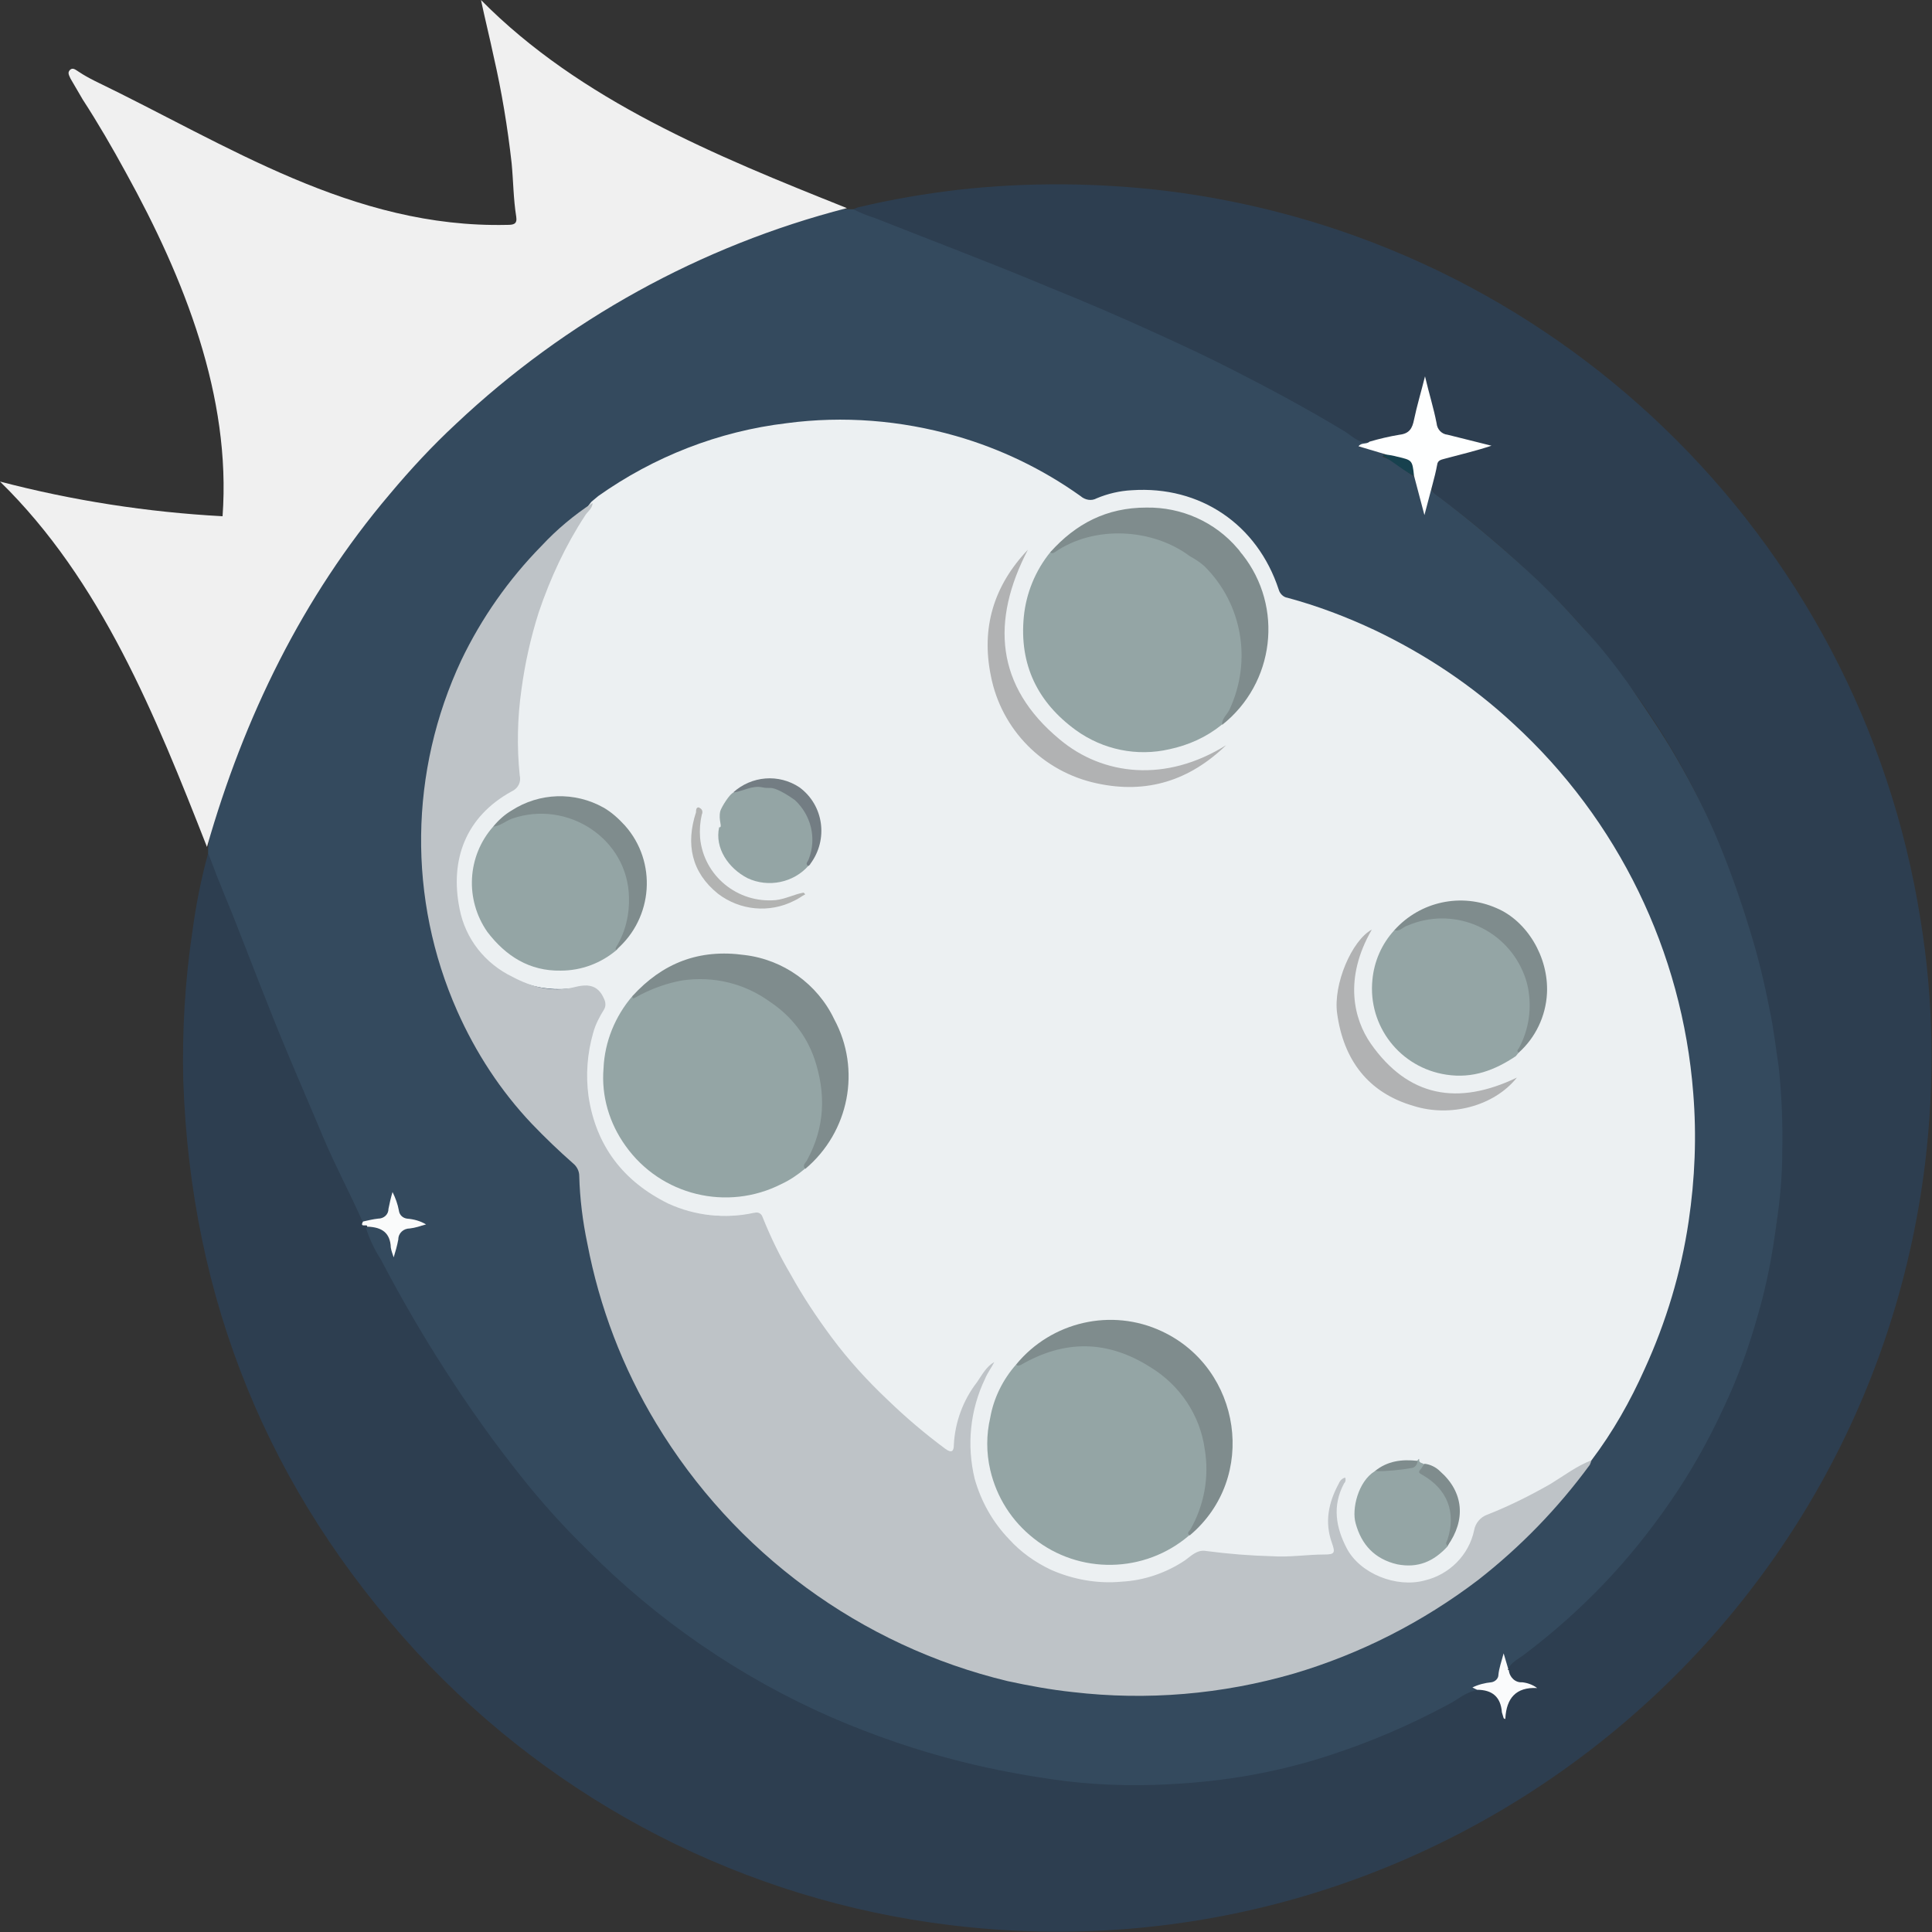 <?xml version="1.0" encoding="utf-8"?>
<!-- Generator: Adobe Illustrator 19.2.1, SVG Export Plug-In . SVG Version: 6.00 Build 0)  -->
<!DOCTYPE svg PUBLIC "-//W3C//DTD SVG 1.1//EN" "http://www.w3.org/Graphics/SVG/1.1/DTD/svg11.dtd">
<svg version="1.1" id="Layer_1" xmlns="http://www.w3.org/2000/svg" xmlns:xlink="http://www.w3.org/1999/xlink" x="0px" y="0px"
	 viewBox="0 0 334.2 334.2" enable-background="new 0 0 334.2 334.2" xml:space="preserve">
<rect x="0" y="0" width="334.2" height="334.2" fill="#333333" stroke="none"/>
<title>Untitled-1</title>
<g id="KiTdl0.tif">
	<path fill="#2D3E50" d="M36,147.6c-1.2,4.4-2.1,8.9-2.7,13.4c-1.3,8.6-1.8,17.3-1.6,25.9c1.3,37.9,14.7,70.9,40.3,98.8
		c24.2,26.2,56.9,43,92.3,47.3c82.9,10.2,158.5-48.7,168.7-131.7c1.7-14.1,1.5-28.3-0.8-42.3C321.7,92.6,268.4,41.2,201.6,33
		c-11.8-1.4-23.8-1.5-35.6-0.2c-6,0.7-11.9,1.7-17.7,3.1c-0.2,0.1-0.5,0.2-0.7,0.3c0.1,0.9,0.9,0.9,1.5,1.1c4.5,1.7,9,3.3,13.4,5.1
		c7.5,3.1,15.2,5.8,22.7,9.1c3.9,1.7,7.9,3.4,11.8,5.2c9.3,4,18.4,8.6,27.2,13.5c3.3,1.8,6.7,3.7,9.8,5.8c0.9,0.6,1.9,0.9,3,0.9
		c2.2-0.3,4.3-1,6.4-1.6c0.8-0.3,1.4-1,1.4-1.8c0.6-2.3,1.1-4.6,1.7-6.8c0.5,2.4,1.3,4.9,1.8,7.4c0.1,0.7,0.7,1.2,1.4,1.3
		c2.4,0.7,4.9,1.2,7.3,1.8c-2,0.5-4.1,1.1-6.3,1.5c-1.4,0.1-2.5,1.2-2.6,2.6c-0.2,0.8-0.4,1.6-0.5,2.4c0,0.9,0.4,1.8,1.2,2.2
		c6.6,4.9,12.9,10.3,18.8,16.1c4.4,4.3,8.5,9,12.2,13.9c6.6,8.4,12.1,17.6,16.4,27.4c2.7,6.2,5,12.6,6.9,19.1
		c2,7.3,3.6,14.8,4.5,22.3c0.5,4.9,0.6,9.7,0.5,14.6c0,9.2-1.4,18.3-3.9,27.2c-2.2,8-5.4,15.8-9.4,23.1c-3.4,6.3-7.4,12.3-12,17.9
		c-5.6,6.9-12.1,13-19.2,18.4c-1.1,0.8-2.5,1.4-3,2.9c0.1,2.2,0.3,2.6,4.6,3.2c-3.8,0.2-4.2,0.6-5.2,4.8c-0.1-3.6-0.9-4.4-4.5-4.8
		c-1.1,0.1-2.2,0.5-3.1,1.2c-6.1,3.7-12.6,6.7-19.4,9c-7.6,2.6-15.4,4.4-23.4,5.3c-6.5,0.7-13.1,0.9-19.7,0.5
		c-5.9-0.3-11.8-1.2-17.6-2.5c-6-1.3-11.9-2.9-17.6-4.8c-7.7-2.6-15.2-6-22.3-10c-6.4-3.6-12.5-7.8-18.3-12.4
		c-7.9-6.4-15.2-13.6-21.8-21.4c-4.9-5.9-9.5-12-13.6-18.4c-4.9-7.4-9.3-15.1-13.2-23.1c-0.5-1-1.2-1.9-1.6-3
		c-0.1-0.2-0.3-0.4-0.5-0.5c-0.9,0.1-0.2-0.4-0.2-0.6c-0.2-1.7-1.3-3.1-2-4.6c-3.5-7-6.5-14.3-9.6-21.5c-4-9.4-7.6-18.9-11.3-28.4
		c-1-2.6-2-5.3-3.1-7.9C36.8,148.3,36.8,147.6,36,147.6z"/>
	<path fill="#344A5E" d="M236.9,76.5c-1.9,0.3-3.1-1.2-4.5-2c-6.3-3.8-12.8-7.3-19.3-10.6c-4.3-2.2-8.6-4.2-13-6.2
		c-6.1-2.8-12.4-5.5-18.6-8c-10-4.2-20.1-8-30.2-12c-1.3-0.4-2.5-0.9-3.7-1.5h-0.9c-1.6-0.2-3.1,0.5-4.6,0.9
		c-12.4,3.5-24.3,8.5-35.5,15C97.2,57.5,88.4,64,80.4,71.3c-3.9,3.6-7.6,7.4-11,11.4c-7.5,8.5-14.1,17.9-19.6,27.9
		C44,121.1,39.5,132.4,36.4,144c-0.2,0.9-0.3,1.8-0.4,2.7v0.9c0.8,1.9,1.4,3.8,2.2,5.6c0.8,2.1,1.7,4.1,2.5,6.2
		c3,7.6,5.9,15.3,9.1,22.9c2,4.8,4.1,9.6,6.1,14.4c2.1,5,4.7,9.8,6.9,14.8c2.8,0.7,4.3-0.4,5.2-4.1c-0.1,3.5,2.2,4.3,5,4.5
		c0.1,0.1-0.1,0.3-0.1,0.2s0-0.1-0.1-0.1c-3-0.1-4,0.8-5,4.2c-0.4-1.1-0.3-2.4-1.3-3.2c-0.9-0.8-2.1-1-3.2-0.6
		c0.6,1.9,1.5,3.8,2.6,5.5c3.4,6.5,7.1,12.9,11.1,19.1c4.1,6.4,8.5,12.6,13.3,18.6c3.5,4.4,7.3,8.6,11.3,12.5
		c12.1,12.2,26.5,22.1,42.3,29c7.2,3.1,14.7,5.7,22.3,7.6c5.9,1.5,12,2.6,18.1,3.4c6.7,0.8,13.5,0.9,20.3,0.4
		c8.8-0.6,17.4-2.2,25.8-5c7-2.3,13.7-5.2,20.2-8.7c1.6-0.8,2.9-2.1,4.8-2.4c0.1-0.2-0.3-0.3,0-0.5c0.1,0,0.2,0,0.3,0
		c3.8-0.8,4-1.1,4.4-5c0-0.2,0.3,0.1,0.1,0s-0.1,0-0.1,0.1c0.1,0.7-0.2,1.5,0.7,1.8c0.6-1.3,2-1.9,3-2.7c4.9-3.7,9.5-7.8,13.7-12.2
		c4.1-4.3,7.8-8.9,11.2-13.8c3.7-5.3,6.9-11,9.6-16.9c2.4-5.1,4.3-10.4,5.8-15.8c1.5-5.1,2.5-10.4,3.2-15.7c0.6-4.1,1-8.3,1-12.5
		c0.1-4.9-0.1-9.7-0.6-14.5c-0.5-3.4-0.9-6.8-1.6-10.1c-0.9-4.6-2-9.2-3.4-13.7c-1.7-5.6-3.7-11.2-6-16.6c-2.3-5.3-5-10.4-8-15.4
		c-2.2-3.6-4.6-7.1-7-10.6c-2.3-3.2-4.8-6.4-7.5-9.3c-3.1-3.5-6.3-6.9-9.8-10.1c-4.9-4.5-10-8.8-15.3-12.8c-0.7-0.5-1.6-1-1.5-2.1
		c-1.3,1.1-1,2.7-1.4,3.9c-0.6-1.7-0.7-3.7-1.6-5.5c-1.9-1.1-3.3-2.7-5.5-3.4c0.2-0.1,0.3-0.2,0.3-0.4c-1.3-1-2.8-1-4.3-1.3
		c0.1-0.1,0.3-0.1,0.4,0c0.2,0,0.4,0,0.6-0.1C236.7,77,236.9,76.7,236.9,76.5z"/>
	<path fill="#F0F0F0" d="M21.8,29.9C31.9,48.2,40,68.6,38.5,89.3c-13-0.7-25.9-2.7-38.5-6c17.5,17.1,26.9,40.5,35.8,63.2
		c6.4-22.4,16.5-43.2,31.6-61c3.6-4.3,7.4-8.4,11.5-12.2c19-17.9,42.3-30.8,67.6-37.3C123.7,26.9,100.4,17.4,83.2,0
		c0.7,3.3,1.5,6.5,2.2,9.8c1.4,6.1,2.4,12.2,3.1,18.4c0.3,3.1,0.3,6.2,0.8,9.3c0.2,1.3-0.5,1.4-1.6,1.4C61,39.5,39.4,25.1,16.4,14
		c-1-0.5-1.9-1-2.8-1.6c-0.5-0.3-1-0.8-1.5-0.3s-0.1,1,0.1,1.5c0.7,1.2,1.4,2.4,2.1,3.6C16.9,21.2,19.4,25.5,21.8,29.9z"/>
	<path fill="#FEFFFF" d="M244.6,82.3l1.8,6.8l1.4-5.3c0.3-1.1,0.6-2.3,0.8-3.4c0.1-0.9,0.9-0.9,1.5-1.1c2.6-0.7,5.2-1.3,7.9-2.2
		c-2.5-0.6-5.1-1.3-7.6-1.9c-1-0.1-1.8-0.9-1.9-2c-0.5-2.6-1.3-5.1-2-8.1c-0.7,2.8-1.4,5.1-1.9,7.5c-0.3,1.5-0.8,2.4-2.5,2.6
		c-1.8,0.3-3.5,0.7-5.2,1.2c-0.5,0.5-1.4,0.1-1.9,0.8l4.7,1.4c0.5,0.4,1.1,0.7,1.8,0.8c1.4,0.2,2.5,0.7,2.8,2.3
		C244.3,81.9,244.4,82.1,244.6,82.3z"/>
	<path fill="#FAFBFB" d="M63.5,212.2h0.2c2.3,0.1,3.8,1,3.9,3.6c0.1,0.6,0.3,1.1,0.5,1.7c0.3-1,0.6-2,0.8-3.1c0-1.1,0.9-1.9,2-1.9
		c0,0,0,0,0,0c0.9-0.1,1.8-0.4,2.8-0.7c-1-0.6-2.1-0.9-3.3-1c-0.7-0.1-1.3-0.6-1.4-1.4c-0.2-1.1-0.6-2.2-1.1-3.2
		c-0.3,1-0.5,1.9-0.7,2.9c0,1-0.8,1.7-1.8,1.7c-0.9,0.1-1.7,0.3-2.6,0.5C62.1,212.5,63.7,211.6,63.5,212.2z"/>
	<path fill="#FAFBFC" d="M260.9,288.7l-0.8-2.7c-0.4,1.5-0.8,2.6-0.9,3.7c0,0.7-0.6,1.2-1.2,1.3c-1.1,0.1-2.3,0.4-3.3,0.9l0.8,0.4
		c2.6,0,4.1,1.2,4.3,3.9c0.1,0.3,0.2,0.7,0.3,1c0.2,0.2,0.3,0.2,0.3,0c0.2-3.4,1.8-5.4,5.5-5.2c-0.8-0.6-1.7-0.9-2.6-1
		c-1.2,0.1-2.2-0.9-2.3-2.1C260.8,288.9,260.8,288.8,260.9,288.7z"/>
	<path fill="#ECF0F2" d="M275.3,252.6c3.7-4.9,6.7-10.2,9.2-15.8c3.7-8.1,6.3-16.7,7.6-25.5c1.1-7.4,1.4-14.8,0.8-22.2
		c-1.9-24.5-13-47.3-31.1-63.9c-7.1-6.6-15.2-12-24-16.2c-4.9-2.3-9.9-4.2-15.1-5.6c-0.7-0.1-1.3-0.7-1.5-1.4
		c-3.7-11.3-13.6-18-25.4-17.2c-2.1,0.1-4.2,0.6-6.1,1.4c-0.9,0.5-2,0.3-2.8-0.4c-6.6-4.7-13.9-8.2-21.6-10.4
		c-9.5-2.7-19.4-3.5-29.2-2.2c-11.8,1.4-23,5.8-32.6,12.6c-0.4,0.3-0.8,0.7-1.2,1c-4.8,6-7.9,12.9-10.2,20.2
		c-2.4,7.6-3.5,15.6-3.2,23.5c0,1.1,0.1,2.2,0.3,3.2c0.3,1.1-0.3,2.2-1.3,2.6c-3.7,2-6.6,5.2-8.1,9.1c-2.6,6.3-1.4,15,3.8,20.1
		c4.4,4.6,10.8,6.5,17,5.2c0.9-0.2,1.7-0.3,2.3,0.6s1.6,1.8,0.8,3.3c-2.5,4.7-3.4,10.1-2.4,15.4c1.2,7.3,5.7,13.7,12.2,17.3
		c5.2,3,10.7,3.6,16.5,2.8c0.7-0.2,1.5,0.3,1.6,1c0,0,0,0,0,0c3.4,8,7.9,15.5,13.4,22.2c5.2,6.5,11.3,12.2,18,17.2
		c1.5,1.1,2.4,0.9,2.5-0.7c0.3-4.6,2.3-8.4,4.9-12.1c0.3-0.4,0.5-0.7,0.7-1.1c-7,11.5-3.6,26.4,7.7,33.7c6.2,4.1,13,4.5,20.1,2.9
		c2-0.4,3.9-1.3,5.6-2.5c2.4-2,4.9-1.8,7.6-1.6c4.7,0.4,9.4,0.9,14.1,0.3c1-0.1,2,0,2.9-0.1c2-0.2,2.4-0.7,1.7-2.6
		c-1.1-3-0.8-6.4,0.7-9.2c-0.7,1.2-0.9,3.4-0.6,5.6c0.5,5,4.5,9.8,9.4,10.6c6.7,1.2,12.4-0.9,14.9-8.6c0.3-1.4,1.2-2.5,2.5-3
		c5.4-2.2,10.5-4.9,15.4-8C274,253.7,274.7,253.2,275.3,252.6z"/>
	<path fill="#BEC3C7" d="M275.3,252.6c-2.6,1-4.8,2.7-7.1,4.1c-3.5,2-7.1,3.8-10.9,5.3c-1.2,0.4-2.1,1.5-2.3,2.7
		c-0.9,4.3-4.3,7.7-8.6,8.7c-4.9,1.3-11.1-1.2-13.4-5.5c-1.9-3.6-2.6-7.4-0.5-11.3c0.3-0.3,0.3-0.7,0.2-1c-0.5,0.1-0.9,0.5-1.1,1
		c-1.8,3.3-2.5,6.7-1.2,10.3c0.6,1.7,0.5,2-1.3,2c-3,0-6,0.5-9,0.3c-3.8-0.1-7.6-0.4-11.4-0.9c-1.6-0.3-2.6,0.8-3.7,1.6
		c-3.3,2.2-7.1,3.5-11,3.7c-4.2,0.4-8.5-0.4-12.3-2.1c-2.7-1.3-5.1-3-7.1-5.2c-2.9-3-4.9-6.6-6-10.5c-1.4-5.8-0.8-11.9,1.8-17.3
		c0.4-1,1.1-1.9,1.6-2.9c-1.4,0.8-2.1,2.2-3,3.5c-2.4,3.1-3.8,6.9-4,10.8c0,1.2-0.4,1.5-1.5,0.7c-3.5-2.6-6.8-5.4-9.9-8.4
		c-3.5-3.3-6.8-6.9-9.7-10.8c-2.6-3.5-5-7.1-7.1-10.9c-1.9-3.2-3.5-6.5-4.9-10c-0.2-0.6-0.8-0.9-1.4-0.7c0,0-0.1,0-0.1,0
		c-5,1.1-10.2,0.5-14.8-1.6c-7.7-3.8-12.5-9.9-13.8-18.6c-0.5-3.7-0.2-7.4,0.8-10.9c0.4-1.5,1.1-2.8,1.9-4.1c0.3-0.5,0.3-1.2,0-1.8
		c-1.1-2.6-3-2.6-5.3-2c-3.7,0.9-7.3-0.1-10.5-1.8c-4.8-2.3-8.2-6.6-9.2-11.8c-1.7-8.4,1-15.9,9-20.3c1.1-0.5,1.7-1.6,1.4-2.8
		c-0.5-4.9-0.4-9.9,0.3-14.8c0.6-4.5,1.6-9,3-13.4c2-5.9,4.6-11.5,8-16.7c0.4-0.7,1.3-1.2,1.3-2.2c-3.2,2.1-6.2,4.6-8.8,7.4
		c-5.7,5.8-10.4,12.5-13.9,19.8c-9,19.2-9.3,41.3-0.7,60.7c3.2,7.2,7.5,13.8,12.9,19.5c2.3,2.4,4.7,4.7,7.2,6.9c0.6,0.5,1,1.3,1,2.1
		c0.1,3.9,0.6,7.9,1.4,11.7c2.1,11,6.1,21.5,11.9,31.1c13.5,22.4,35.4,38.5,60.8,44.6c3.7,0.8,7.5,1.5,11.3,1.9
		c12.8,1.5,25.8,0.4,38.2-3.2c11.5-3.4,22.3-8.9,31.9-16.2c7.3-5.7,13.8-12.4,19.3-19.9C275.1,253.2,275.2,252.9,275.3,252.6z"/>
	<path fill="#17414E" d="M244.6,82.3c-0.3-2.7-0.3-2.7-2.9-3.3c-0.7-0.2-1.4-0.3-2.1-0.4c-0.1,0.1-0.5,0.1-0.3,0.3
		C241.1,79.9,242.7,81.4,244.6,82.3z"/>
	<path fill="#94A5A5" d="M181.7,95.5c-2.6,3.2-4.2,7.1-4.6,11.2c-0.8,8.3,2.4,14.8,9,19.6c4.7,3.4,10.6,4.6,16.2,3.3
		c3.3-0.7,6.4-2.1,9-4.2c2.9-4,4.2-8.9,3.8-13.8c-0.2-2.9-1-5.7-2.4-8.2c-1.1-1.9-1.9-4-3.7-5.4c-4.9-3.9-10.2-6.5-16.7-6.1
		C188.5,92.2,184.8,93.4,181.7,95.5z"/>
	<path fill="#94A5A5" d="M175.8,236c-2.3,2.6-3.9,5.8-4.5,9.2c-0.7,3-0.7,6.1,0,9.1c1.1,4.7,3.7,8.8,7.5,11.8
		c7.9,6.3,19.2,6.1,26.9-0.5c1-1.7,1.8-3.5,2.4-5.3c2-7.8,0.7-15-4.9-20.9c-6.5-7.2-17.1-9.1-25.7-4.6
		C177,235.2,176.6,235.9,175.8,236z"/>
	<path fill="#94A5A5" d="M109.4,172.3c-3,3.5-4.8,7.9-5,12.5c-0.4,4.8,1,9.5,3.8,13.4c6.1,8.6,17.6,11.4,27,6.6
		c1.5-0.7,2.8-1.6,4-2.6c0.6-1.4,1.5-2.6,2-4.1c1.9-6.1,1.9-12.1-1.3-17.8c-3.6-6.8-10.7-11.2-18.4-11.2c-4.1-0.2-8.1,0.9-11.6,3.1
		C109.7,172.2,109.6,172.3,109.4,172.3z"/>
	<path fill="#94A5A5" d="M241.2,160.9c-2.2,2.4-3.5,5.4-3.8,8.6c-0.8,8,4.8,15.2,12.8,16.4c4.6,0.7,8.4-0.8,12-3.2
		c0.2-0.2,0.3-0.4,0.5-0.6c0.4-1.2,1.2-2.2,1.6-3.4c2.8-8.7-2.7-18.3-11.8-19.9C248.6,158.1,244.7,158.4,241.2,160.9z"/>
	<path fill="#94A5A5" d="M85.3,143c-4.5,5.1-4.9,12.6-1,18.2c3.2,4.2,7.3,6.8,12.7,6.7c3.6,0,7-1.3,9.7-3.6
		c3.8-4.8,3.4-13.2-0.6-18.1c-2.7-3.5-6.8-5.6-11.2-5.8c-2.4-0.2-4.8,0.1-7.1,1C86.8,141.8,86.2,142.6,85.3,143z"/>
	<path fill="#7F8C8D" d="M175.8,236c0.2,0.4,0.5,0.2,0.8,0.1c7.6-4.4,15-4.3,22.4,0.4c5.1,3.1,8.6,8.3,9.4,14.2
		c0.8,4.8-0.1,9.7-2.5,13.9c-0.2,0.3-0.7,0.6-0.1,1c11.9-10,8.9-28.9-4.8-35.3C192.3,226.2,181.9,228.6,175.8,236z"/>
	<path fill="#7F8C8D" d="M109.4,172.3c0,0.6,0.2,0.4,0.6,0.2c2.5-1.4,5.2-2.4,8-2.9c5.4-0.8,10.8,0.5,15.2,3.7
		c3.6,2.4,6.3,5.8,7.7,9.9c2,6,1.8,11.8-1.3,17.5c-0.2,0.4-0.9,0.9-0.3,1.5c7.6-6.4,9.7-17.2,5-25.9c-2.9-6.1-8.8-10.3-15.5-11.1
		C120.9,164.1,114.6,166.6,109.4,172.3z"/>
	<path fill="#7F8C8D" d="M181.7,95.5c0.2,0.3,0.5,0.2,0.8,0c6.8-4.7,16.9-4.1,23.3,0.7c0.9,0.5,1.7,1,2.5,1.7
		c6.6,6.5,8.3,16.4,4.4,24.8c-0.4,0.9-1.4,1.6-1.3,2.7c9.1-7.2,10.7-20.4,3.5-29.5c-0.3-0.3-0.5-0.7-0.8-1
		c-3.9-4.6-9.7-7.2-15.8-7.1C191.4,87.8,186.1,90.6,181.7,95.5z"/>
	<path fill="#94A5A5" d="M237.8,254.5c-2.9,1.8-4,6.6-3.3,9c1,3.7,3.3,6.2,7.2,7.1c3.6,0.7,6.3-0.5,8.7-3.1c1.1-2.3,1.2-5,0.4-7.4
		c-0.6-1.8-1.8-3.3-3.3-4.4c-0.8-0.4-1.3-1.4-1.1-2.3c-0.1-0.4-1-0.2-0.9-0.9c0-0.2-0.1-0.2-0.4,0.3c-0.8,0.9-2,1.3-3.2,1.1
		C240.5,253.6,239.2,254.3,237.8,254.5z"/>
	<path fill="#94A5A5" d="M132,135.8c-1.8-0.2-3.6,0.3-5.1,1.3c-0.6,0.1-2.1,2.5-2.3,3.2c-0.4,1.6,0.5,2.9-0.2,2.8
		c-0.8,3.6,1.6,7.1,4.9,8.8c3.6,1.7,8,0.8,10.6-2.2c0.7-1.6,1-3.3,1-5c0-2.3-0.9-4.5-2.5-6.1C137.2,137.4,133.6,136.1,132,135.8z"/>
	<path fill="#B1B2B3" d="M212.1,128.9c-10.4,6.5-21.3,5.3-28.8-1c-11.1-9.2-11.9-20.5-5.5-32.8c-5.9,6.2-8.1,13.5-6.4,21.8
		c1.8,9.3,9,16.6,18.3,18.6C198.4,137.4,205.8,135,212.1,128.9z"/>
	<path fill="#B1B2B3" d="M262.4,186.4c-10.2,4.9-18.8,3.4-25.3-5.9c-2.9-4.2-4.7-11.2,0.2-19.7c-3.5,1.9-6.7,9.5-6,14.5
		c1.1,8,5.3,13.7,13.2,16C250.8,193.3,258.4,191.4,262.4,186.4z"/>
	<path fill="#7F8C8D" d="M85.3,143c1.2-0.1,2.2-1,3.3-1.4c9.6-3.3,20,3.5,20.2,13.6c0.1,3-0.6,6-2.2,8.6c-0.1,0.2-0.2,0.4,0,0.5
		c6.4-5.5,7.1-15.2,1.5-21.5c-1.1-1.2-2.3-2.3-3.7-3.1c-5-2.8-11.1-2.6-15.9,0.5C87.3,140.9,86.2,141.9,85.3,143z"/>
	<path fill="#7F8C8D" d="M241.2,160.9c1,0.3,1.5-0.6,2.3-0.8c7.7-3.3,16.6,0.3,19.9,7.9c0.4,0.9,0.7,1.8,0.9,2.8
		c0.7,3.5,0.2,7.2-1.5,10.4c-0.1,0.3-0.6,0.5-0.1,0.9c2.9-2.6,4.7-6.3,4.9-10.3c0.3-6.3-3.5-12.5-8.7-14.7
		C252.8,154.4,245.7,155.9,241.2,160.9z"/>
	<path fill="#B2B3B2" d="M139,154.4c-1.6,0.3-3.1,1.1-4.8,1.3c-6.6,0.6-12.5-4.2-13.1-10.8c-0.1-1.4,0-2.7,0.3-4
		c0.2-0.4,0.1-0.9-0.3-1.1c0,0-0.1,0-0.1-0.1c-0.6-0.2-0.6,0.5-0.6,0.8c-1.8,5.5-0.8,10.4,3.8,14.1c3.8,2.9,8.9,3.4,13.2,1.2
		c0.7-0.3,1.3-0.8,1.9-1.1L139,154.4z"/>
	<path fill="#7F8C8D" d="M246.4,253.2c-0.2,0.3-0.4,0.6-0.6,0.9c-0.5,0.5-0.4,0.7,0.2,1c4.4,2.5,5.9,6.5,4.4,11.2
		c-0.1,0.3-0.5,0.7,0,1.1c3.2-4.5,2.8-9.3-1.3-12.9C248.4,253.8,247.4,253.3,246.4,253.2z"/>
	<path fill="#737D83" d="M138.3,136.2c4.2,3.1,5,9,1.9,13.2c-0.1,0.2-0.2,0.3-0.4,0.4c-0.6-0.4,0-0.8,0.1-1.2
		c1.4-3.6,0.4-7.6-2.4-10.2c-0.3-0.2-3-2.2-4.4-2.1c-0.4,0-0.8,0-1.2-0.1c-1.8-0.4-3.4,0.7-5.1,0.9
		C130,134.2,134.7,133.8,138.3,136.2z"/>
	<path fill="#7F8C8D" d="M237.8,254.5c2.2,0,4.4-0.2,6.6-0.6c0.5-0.2,0.8-0.7,0.8-1.2C242.5,252.4,240,252.7,237.8,254.5z"/>
</g>
</svg>
